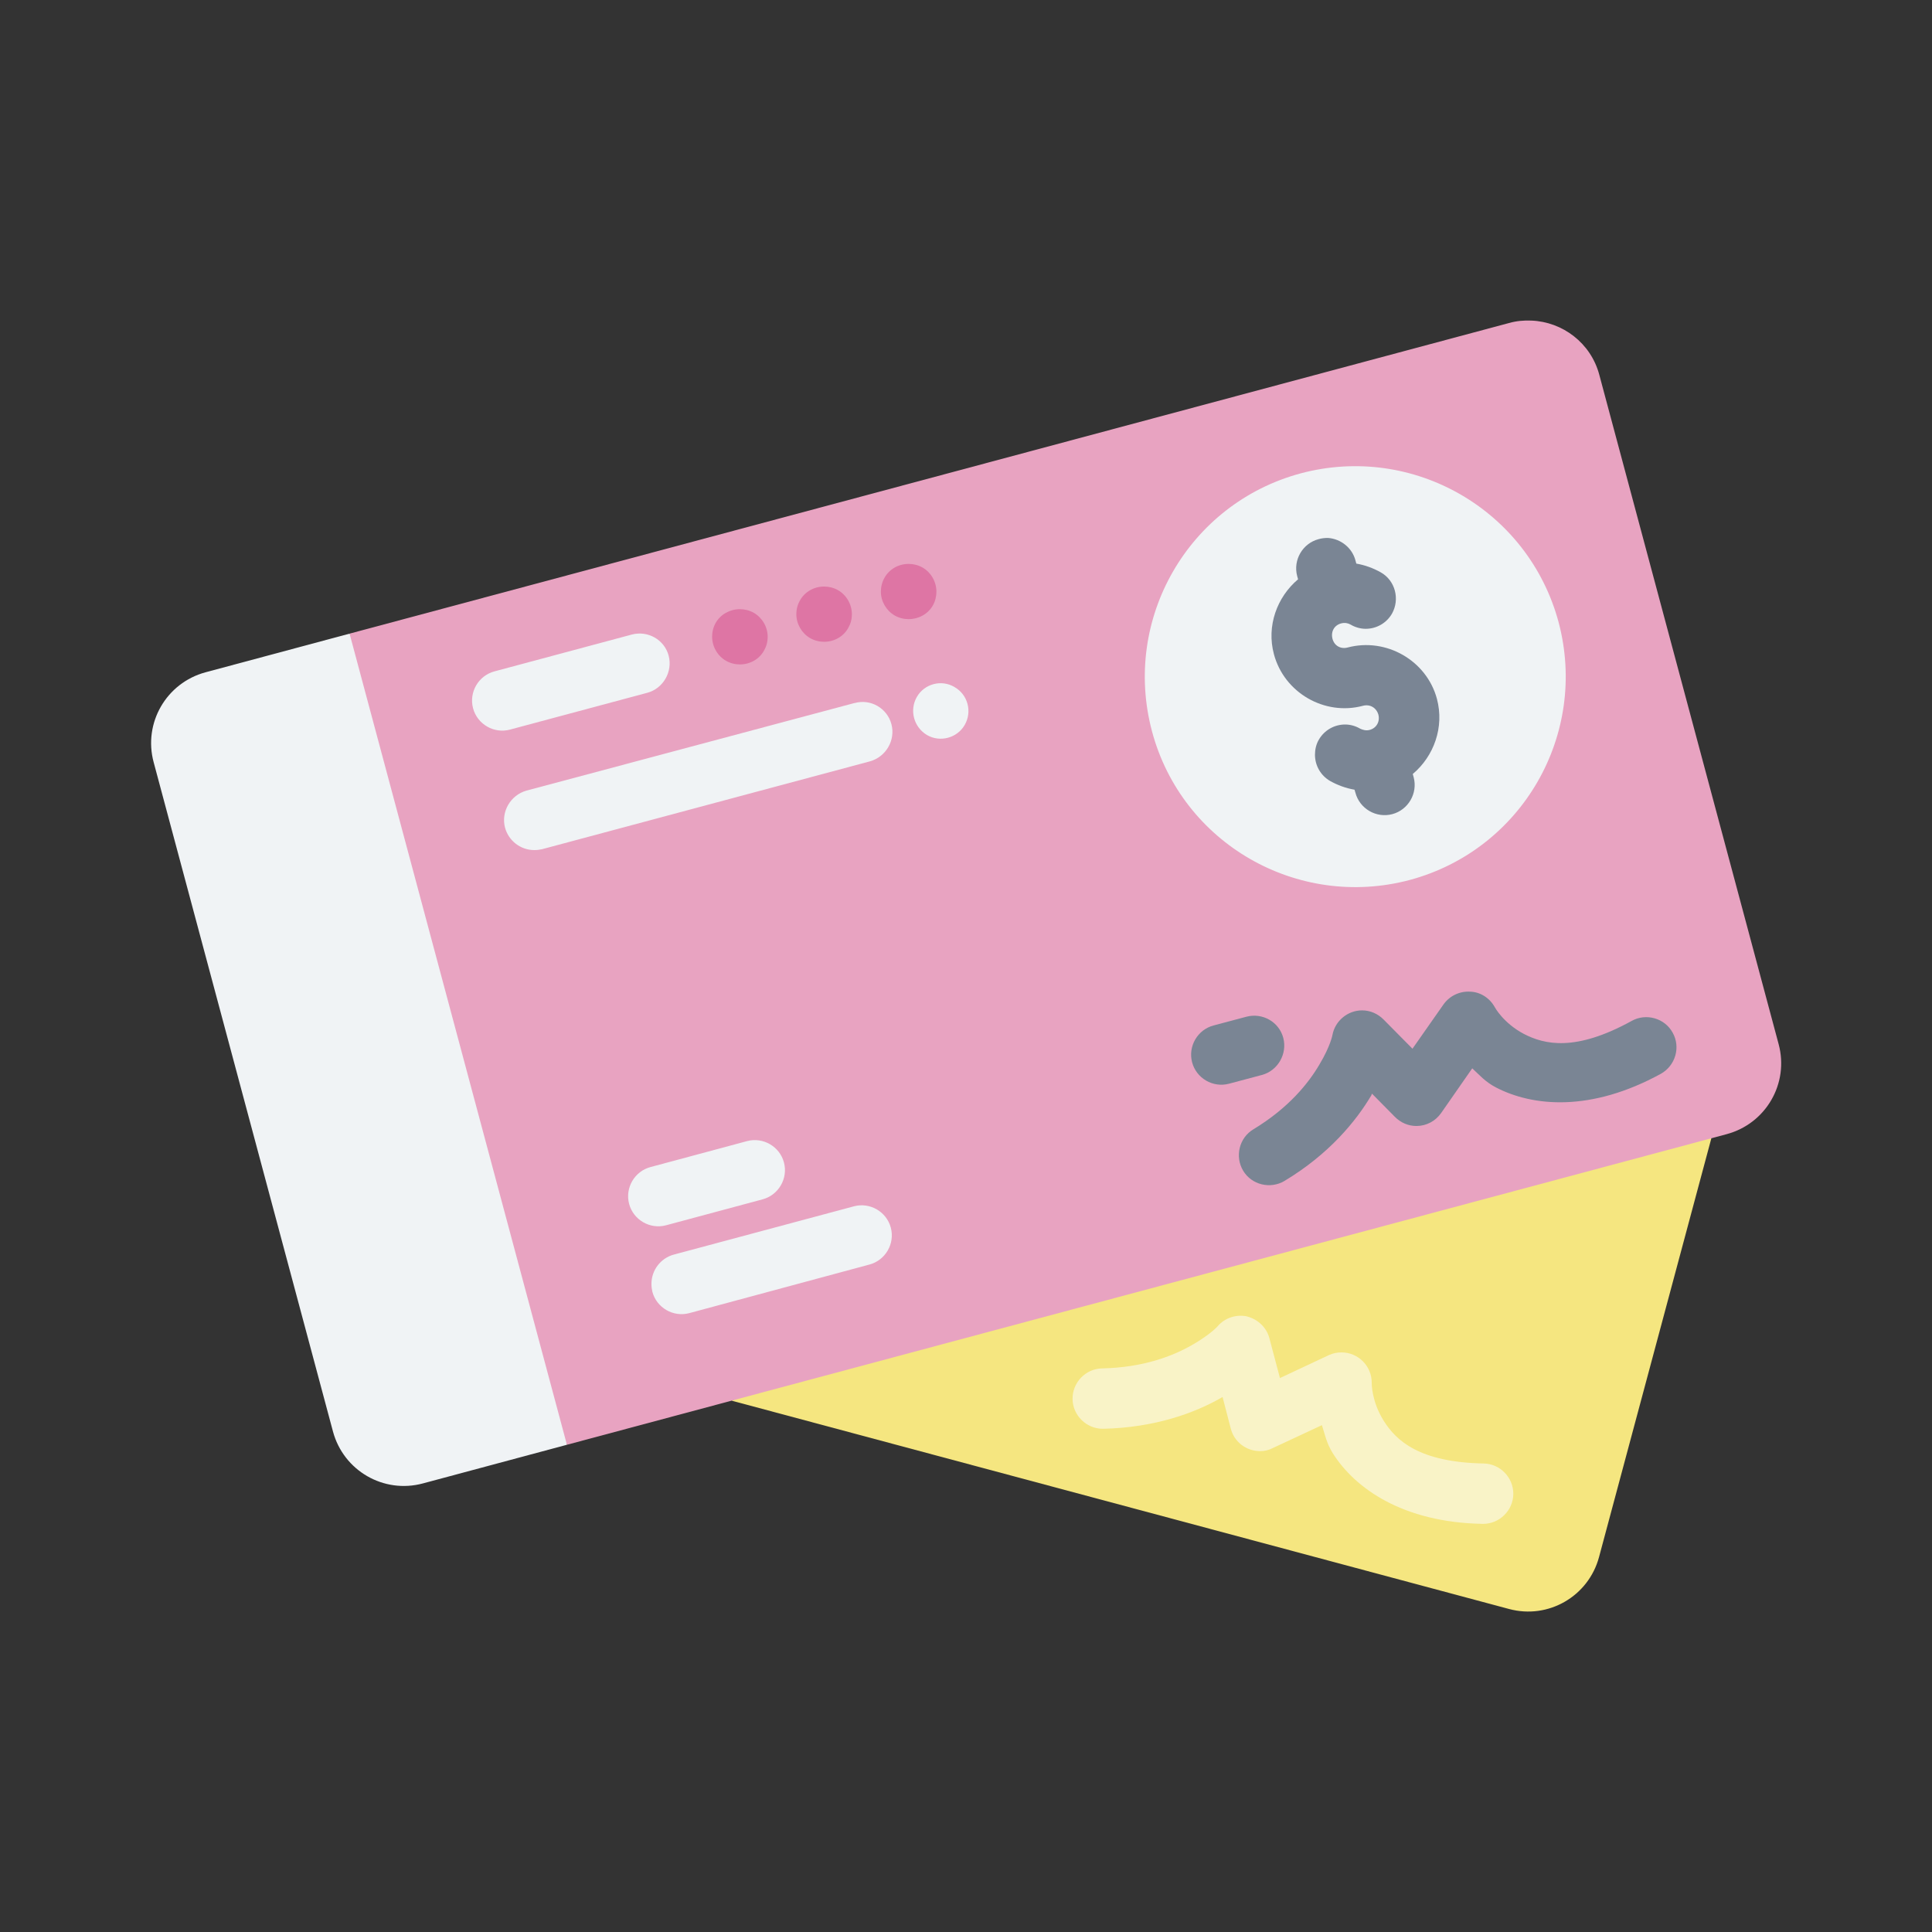 <?xml version="1.0" ?><svg viewBox="0 0 64 64" xmlns="http://www.w3.org/2000/svg"><rect x="0" y="0" width="64" height="64" fill="#333333" stroke="none"/><g id="a"/><g id="b"/><g id="c"/><g id="d"/><g id="e"/><g id="f"/><g id="g"/><g id="h"/><g id="i"/><g id="j"/><g id="k"/><g id="l"/><g id="m"/><g id="n"/><g id="o"/><g id="p"/><g id="q"/><g id="r"/><g id="s"/><g id="t"/><g id="u"/><g id="v"/><g id="w"/><g id="x"/><g id="y"/><g id="a`"/><g id="aa"/><g id="ab"/><g id="ac"/><g id="ad"/><g id="ae"/><g id="af"/><g id="ag"/><g id="ah"/><g id="ai"/><g id="aj"/><g id="ak"/><g id="al"/><g id="am"/><g id="an"/><g id="ao"/><g id="ap"/><g id="aq"/><g id="ar"/><g id="as"><path d="M56.69,37.71l-14.01-.9-18.44,9.59,25.75,6.9c1.3,.35,2.63-.42,2.98-1.72l3.72-13.87Z" fill="#f5e680" fill-rule="evenodd"/><path d="M18.78,47.86l1.75-13.1-8.95-13.77-4.77,1.28c-1.3,.35-2.07,1.68-1.72,2.98l5.94,22.17c.35,1.3,1.68,2.07,2.98,1.72l4.77-1.28Z" fill="#f0f3f5" fill-rule="evenodd"/><path d="M50.72,10.62c-.24-.01-.48,.01-.73,.08L11.58,20.99l7.2,26.87,38.42-10.29c1.3-.35,2.07-1.68,1.72-2.98l-5.94-22.17c-.28-1.06-1.22-1.76-2.25-1.8Z" fill="#e8a3c1" fill-rule="evenodd"/><path d="M51.63,20.61c-1-3.72-4.82-5.92-8.54-4.93-3.72,1-5.92,4.82-4.93,8.54s4.82,5.92,8.54,4.93c3.72-1,5.92-4.82,4.93-8.54Z" fill="#f0f3f5" fill-rule="evenodd"/><path d="M43.99,17.82c-.1,0-.21,.01-.31,.04-.53,.14-.85,.69-.71,1.22l.03,.11c-.7,.59-1.05,1.55-.8,2.48,.34,1.28,1.68,2.05,2.95,1.71,.23-.06,.44,.06,.51,.29,.06,.23-.06,.45-.29,.51-.12,.03-.22,0-.31-.04-.15-.09-.33-.14-.5-.14-.36,0-.69,.19-.87,.5-.09,.15-.13,.33-.13,.5,0,.36,.19,.69,.5,.87,.25,.14,.52,.24,.81,.29l.03,.1c.14,.53,.69,.85,1.22,.71s.85-.69,.71-1.22l-.03-.11c.7-.59,1.05-1.55,.8-2.49-.34-1.27-1.68-2.04-2.96-1.7-.23,.06-.44-.06-.5-.29-.06-.24,.06-.45,.29-.51,.12-.03,.22-.01,.31,.04,.15,.09,.33,.14,.5,.14,.36,0,.69-.19,.87-.5,.27-.48,.11-1.1-.37-1.37-.25-.14-.52-.24-.81-.29l-.03-.11c-.11-.41-.48-.71-.91-.74Z" fill="#7a8594" fill-rule="evenodd"/><path d="M30.56,18.8c.28,.16,.46,.47,.46,.8,0,.16-.04,.32-.12,.46-.16,.28-.47,.45-.8,.45-.16,0-.32-.04-.46-.12-.28-.16-.46-.47-.46-.79,0-.16,.04-.32,.12-.46,.16-.29,.47-.46,.8-.46,.16,0,.32,.04,.46,.12Z" fill="#de75a4" fill-rule="evenodd"/><path d="M27.76,19.55c.28,.16,.46,.47,.46,.8,0,.16-.04,.31-.12,.45-.16,.29-.47,.46-.8,.46-.16,0-.32-.04-.46-.12-.28-.16-.46-.47-.46-.79,0-.17,.04-.32,.12-.46,.16-.29,.47-.46,.8-.46,.16,0,.32,.04,.46,.12Z" fill="#de75a4" fill-rule="evenodd"/><path d="M24.97,20.3c.28,.16,.46,.47,.46,.79,0,.17-.04,.32-.12,.46-.16,.29-.47,.46-.8,.46-.16,0-.32-.04-.46-.12-.28-.16-.46-.47-.46-.8,0-.16,.04-.32,.12-.46,.16-.28,.47-.45,.8-.45,.16,0,.32,.04,.46,.12Z" fill="#de75a4" fill-rule="evenodd"/><path d="M20.93,21.02l-4.55,1.22c-.53,.14-.85,.69-.71,1.22,.14,.53,.69,.85,1.22,.71l4.55-1.22c.53-.14,.85-.7,.71-1.23-.14-.53-.69-.84-1.22-.7Z" fill="#f0f3f5" fill-rule="evenodd"/><path d="M31.62,22.76c.44,.25,.59,.81,.34,1.25-.25,.44-.82,.59-1.25,.34-.44-.26-.59-.82-.34-1.26,.25-.44,.82-.59,1.25-.33Z" fill="#f0f3f5" fill-rule="evenodd"/><path d="M28.3,23.29l-10.86,2.9c-.53,.15-.85,.7-.71,1.23,.12,.43,.51,.74,.97,.74,.09,0,.17-.01,.26-.03l10.86-2.91c.53-.15,.85-.7,.71-1.23-.14-.53-.69-.85-1.22-.7Z" fill="#f0f3f5" fill-rule="evenodd"/><path d="M24.75,37.8l-3.2,.86c-.53,.14-.85,.69-.71,1.22,.14,.53,.69,.85,1.22,.71l3.2-.86c.53-.14,.85-.69,.71-1.22-.14-.53-.69-.85-1.22-.71Z" fill="#f0f3f5" fill-rule="evenodd"/><path d="M28.29,39.96l-5.97,1.6c-.44,.12-.74,.52-.74,.97,0,.09,.01,.17,.03,.26,.14,.53,.69,.85,1.22,.71l5.97-1.61c.53-.14,.85-.69,.71-1.22-.14-.53-.69-.85-1.22-.71Z" fill="#f0f3f5" fill-rule="evenodd"/><path d="M48.7,32.85c-.35-.02-.68,.14-.88,.42l-1.03,1.47-.96-.97c-.19-.19-.44-.3-.71-.3-.47,0-.89,.34-.98,.81,0,0-.06,.36-.43,.98-.37,.63-1.02,1.44-2.19,2.15-.47,.28-.62,.9-.34,1.37,.28,.47,.9,.62,1.37,.34,1.48-.89,2.37-1.98,2.88-2.84,.01-.03,0-.02,.02-.05l.76,.77c.19,.19,.44,.3,.71,.3,.33,0,.63-.16,.82-.43l1.03-1.48c.24,.22,.42,.44,.78,.63,1.23,.64,3.15,.82,5.47-.45,.48-.27,.66-.88,.39-1.36-.26-.48-.88-.66-1.36-.39-1.87,1.03-2.89,.78-3.57,.43-.68-.36-.96-.88-.96-.88-.17-.31-.48-.51-.82-.52Z" fill="#7a8594" fill-rule="evenodd"/><path d="M41.29,33.68l-1.09,.29c-.53,.14-.85,.69-.71,1.22,.14,.53,.69,.85,1.22,.71l1.09-.29c.53-.14,.85-.7,.71-1.23-.14-.53-.69-.84-1.22-.7Z" fill="#7a8594" fill-rule="evenodd"/><path d="M41.32,43.61c-.36-.08-.74,.04-.98,.32,0,0-.23,.27-.86,.63-.63,.36-1.6,.74-2.97,.77-.55,.01-.99,.47-.98,1.02,.01,.54,.46,.98,1,.98h.02c1.72-.04,3.04-.53,3.91-1.03,.02-.01,.01-.01,.04-.02l.27,1.04c.11,.44,.51,.75,.97,.75,.15,0,.29-.03,.42-.1l1.63-.76c.1,.31,.15,.59,.36,.93,.74,1.17,2.32,2.29,4.96,2.34h.02c.54,0,.99-.44,1-.98v-.02c0-.54-.44-.99-.98-1-2.14-.04-2.9-.76-3.31-1.41-.41-.65-.4-1.25-.4-1.25v-.02c0-.55-.45-1-1-1-.15,0-.29,.03-.42,.09l-1.62,.76-.35-1.32c-.09-.35-.38-.63-.74-.72Z" fill="#f9f3c7" fill-rule="evenodd"/></g><g id="at"/><g id="au"/><g id="av"/><g id="aw"/><g id="ax"/></svg>